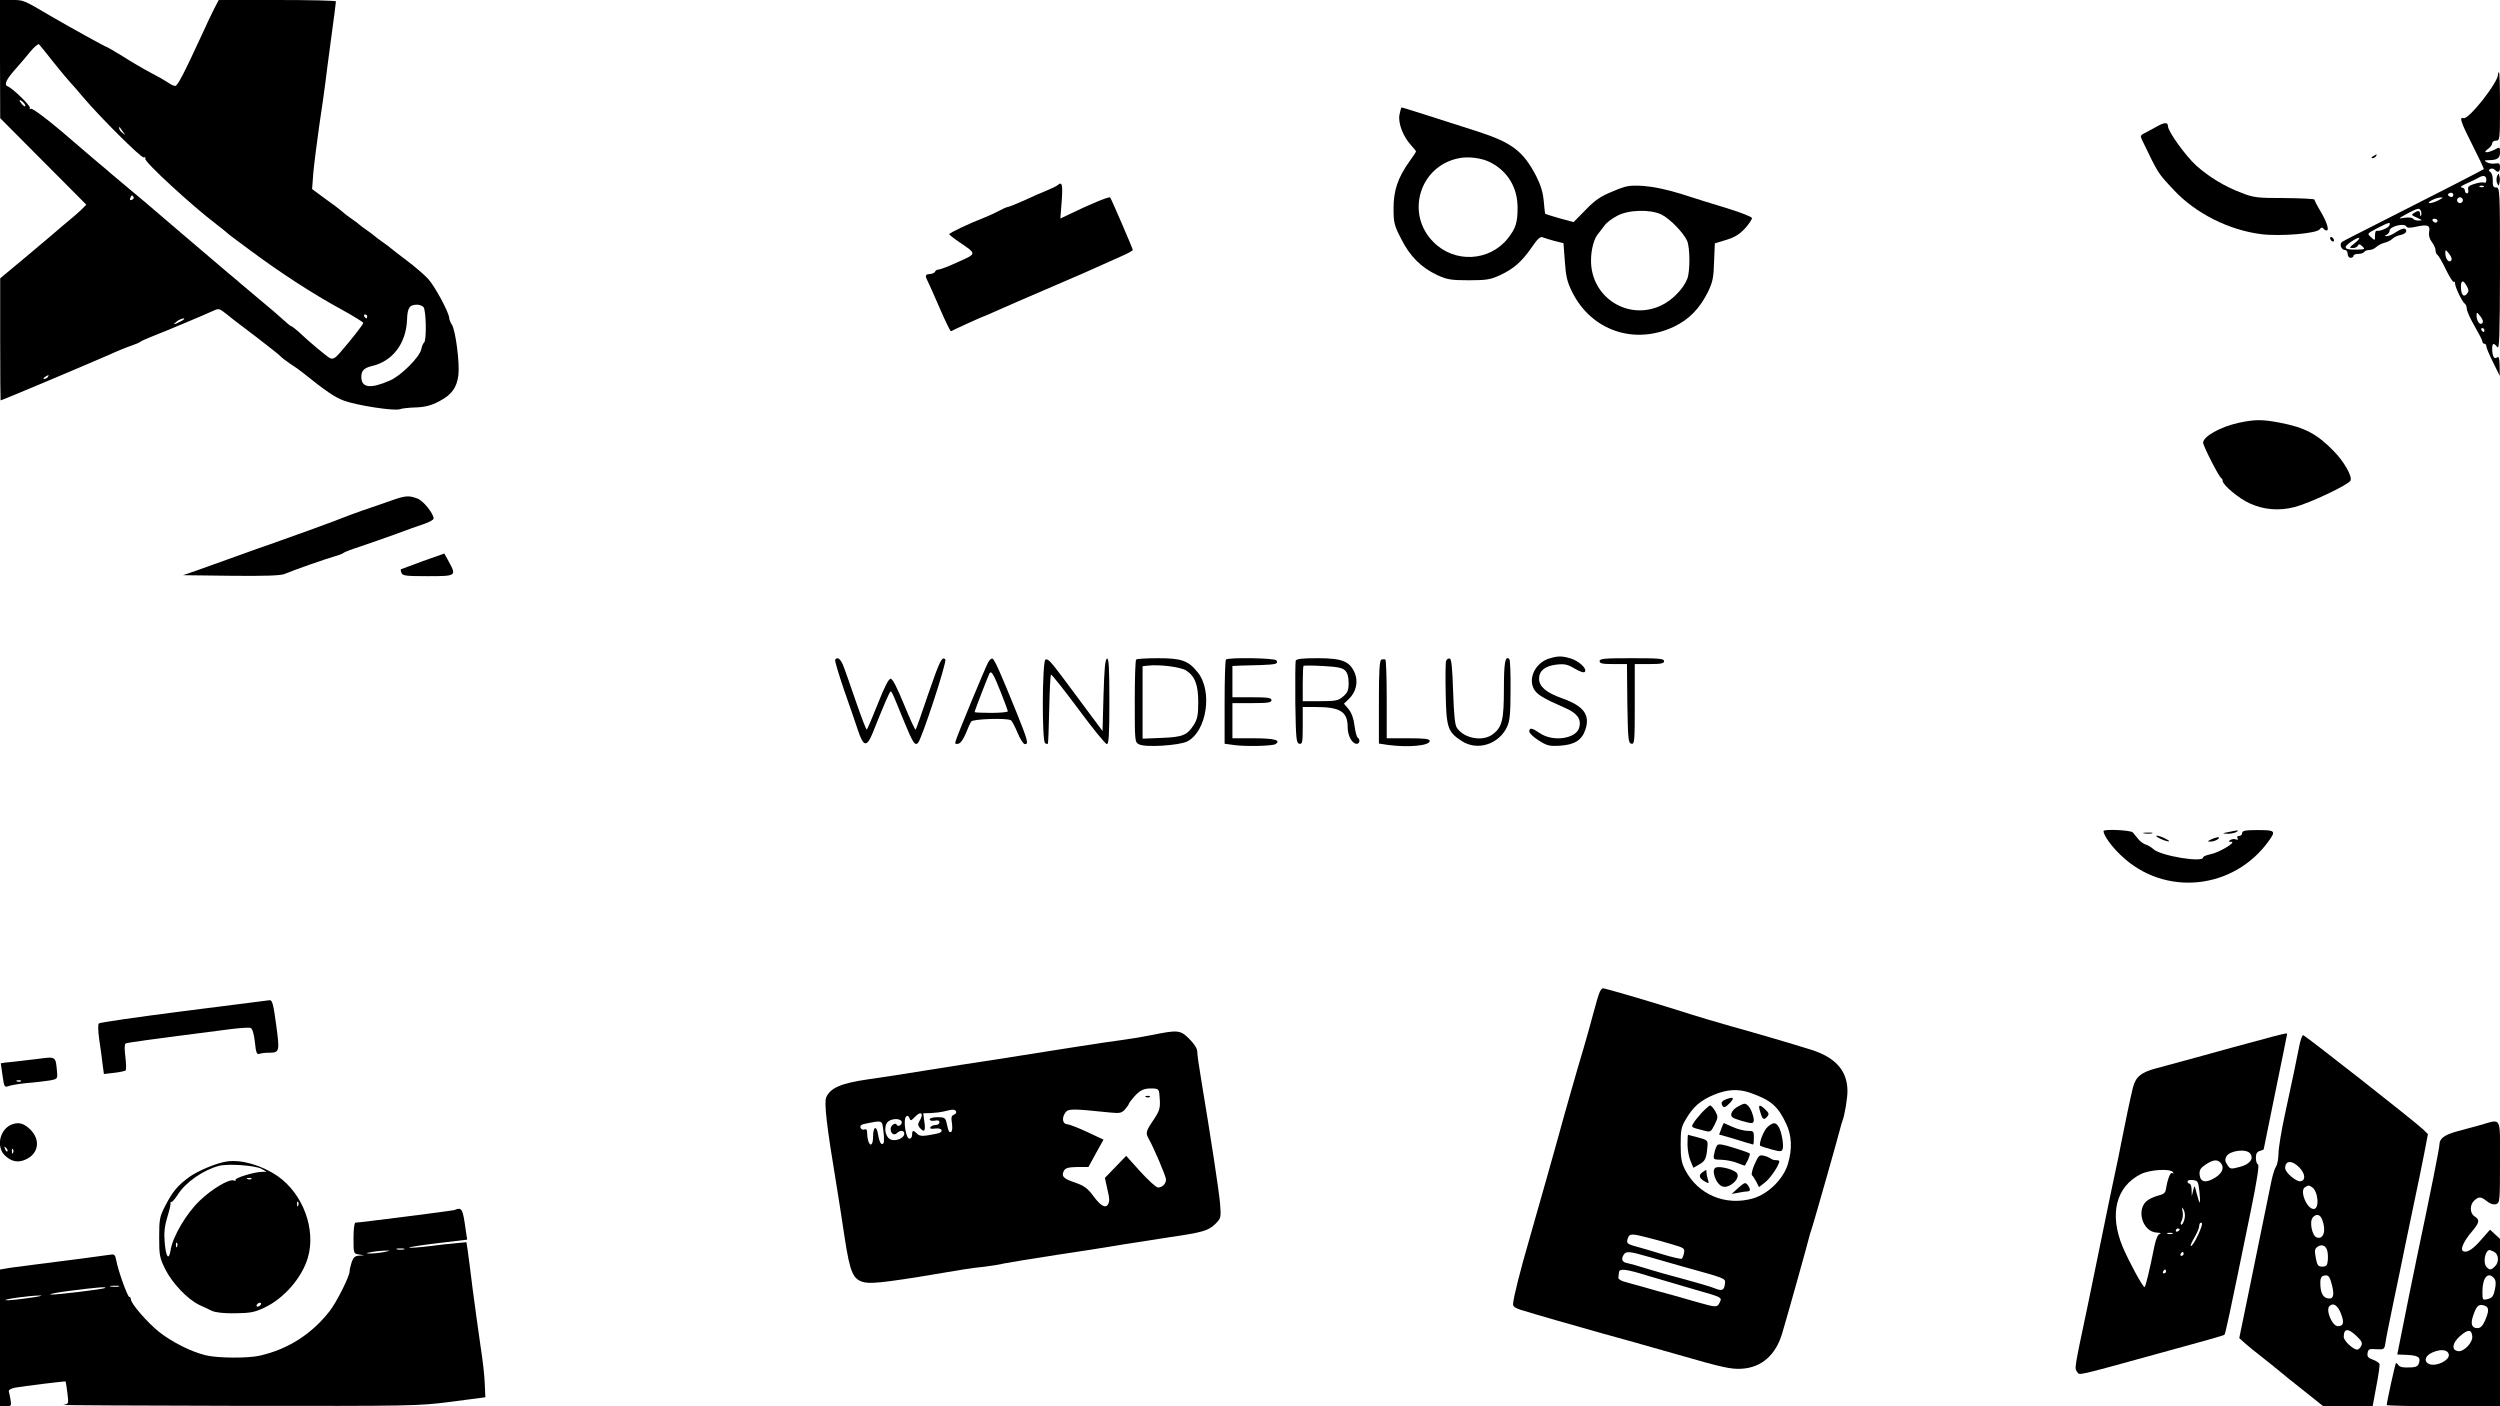 <?xml version="1.0" standalone="no"?>
<!DOCTYPE svg PUBLIC "-//W3C//DTD SVG 20010904//EN"
 "http://www.w3.org/TR/2001/REC-SVG-20010904/DTD/svg10.dtd">
<svg version="1.0" xmlns="http://www.w3.org/2000/svg"
 width="1280pt" height="720pt" viewBox="0 0 1280 720"
 preserveAspectRatio="xMidYMid meet">
<g transform="translate(0,720) scale(0.1,-0.1)"
fill="#000000" stroke="none">
<path d="M0 6897 l1 -302 221 -222 220 -221 -29 -29 c-17 -15 -41 -37 -54 -47
-13 -11 -58 -48 -99 -84 -89 -75 -118 -100 -199 -167 l-60 -50 0 -312 c0 -172
1 -313 2 -313 7 0 419 174 557 234 41 19 93 40 115 47 22 8 42 16 45 20 3 3
32 16 65 29 65 25 250 103 303 127 32 15 34 15 73 -16 21 -18 90 -70 152 -117
61 -47 117 -91 122 -97 6 -7 28 -24 50 -39 22 -14 49 -33 60 -42 126 -101 168
-129 215 -147 63 -24 261 -55 288 -44 9 4 46 8 82 9 48 2 78 10 118 31 65 34
91 70 99 135 7 61 -14 226 -33 257 -8 12 -14 28 -14 34 0 27 -72 161 -107 200
-20 22 -71 66 -113 97 -41 31 -77 59 -80 62 -3 3 -21 17 -40 30 -19 13 -37 27
-40 30 -3 3 -21 17 -40 30 -19 13 -37 27 -40 30 -3 3 -21 17 -40 30 -19 13
-40 29 -46 35 -13 12 -51 41 -113 85 l-43 32 6 81 c4 45 18 156 31 247 14 91
27 185 30 210 3 25 16 128 30 230 14 102 25 188 25 193 0 4 -135 7 -300 7
l-300 0 -22 -42 c-12 -24 -41 -83 -63 -133 -95 -206 -126 -265 -138 -265 -7 0
-23 7 -36 17 -13 9 -53 32 -90 51 -36 19 -101 57 -143 84 -43 26 -80 48 -83
48 -5 0 -193 104 -282 156 -145 85 -141 84 -203 84 l-60 0 0 -303z m275 -17
c38 -47 75 -92 84 -101 9 -9 36 -40 61 -70 88 -105 304 -320 316 -315 7 3 11
0 8 -7 -6 -15 237 -239 366 -337 25 -19 47 -37 50 -40 3 -4 57 -45 120 -91
153 -114 324 -225 464 -301 64 -35 115 -67 116 -71 0 -8 -61 -86 -122 -156
-23 -26 -34 -31 -48 -25 -17 9 -103 80 -163 137 -17 15 -33 27 -36 27 -3 0
-22 15 -41 33 -19 18 -75 66 -125 107 -49 41 -92 77 -95 80 -3 3 -32 28 -65
55 -75 64 -340 289 -380 324 -16 14 -70 60 -120 101 -49 41 -95 80 -101 85 -6
6 -32 28 -59 50 -26 22 -66 56 -89 76 -138 121 -249 208 -258 202 -6 -3 -8 -1
-5 4 6 10 -89 102 -114 111 -19 7 -8 33 33 80 24 27 61 70 82 96 21 26 42 43
46 39 4 -4 38 -46 75 -93z m-145 -222 c0 -5 -7 -3 -15 6 -8 8 -15 18 -15 22 0
3 7 1 15 -6 8 -7 15 -17 15 -22z m500 -133 c14 -19 14 -19 -2 -6 -10 7 -18 18
-18 24 0 6 1 8 3 6 1 -2 9 -13 17 -24z m54 -334 c3 -5 -1 -11 -9 -14 -9 -4
-12 -1 -8 9 6 16 10 17 17 5z m1484 -563 c14 -14 17 -174 3 -182 -4 -3 -11
-18 -14 -34 -8 -40 -103 -135 -160 -160 -100 -44 -147 -38 -147 18 0 32 13 46
55 56 106 25 174 116 179 236 2 62 12 78 52 78 11 0 25 -5 32 -12z m-288 -48
c0 -5 -2 -10 -4 -10 -3 0 -8 5 -11 10 -3 6 -1 10 4 10 6 0 11 -4 11 -10z
m-954 -25 c-36 -19 -45 -19 -20 0 10 8 26 14 34 15 8 0 2 -7 -14 -15z m-681
-285 c-3 -5 -12 -10 -18 -10 -7 0 -6 4 3 10 19 12 23 12 15 0z"/>
<path d="M12790 6819 c0 -42 -152 -234 -177 -224 -23 8 -14 -20 47 -140 33
-65 59 -120 57 -121 -4 -4 -275 -143 -497 -255 -118 -60 -221 -112 -228 -117
-16 -11 -5 -42 14 -42 8 0 14 -9 14 -20 0 -11 7 -20 15 -20 8 0 15 5 15 10 0
6 11 10 24 10 14 0 28 5 31 10 3 6 15 10 26 10 11 0 27 7 35 15 9 8 27 18 42
22 15 3 33 13 41 20 7 8 26 17 42 20 16 3 29 12 29 19 0 20 -20 17 -55 -6 -16
-11 -37 -20 -45 -19 -13 0 -13 1 0 7 8 4 15 14 15 22 0 20 73 39 84 22 6 -10
19 -10 55 -2 56 12 70 6 63 -28 -3 -17 2 -35 14 -51 10 -13 19 -32 19 -42 0
-10 4 -21 10 -24 5 -3 25 -37 43 -75 19 -39 37 -67 40 -63 4 3 7 0 7 -8 0 -20
37 -96 50 -104 5 -3 10 -15 10 -26 0 -11 18 -51 40 -89 22 -38 40 -73 40 -79
0 -6 5 -11 10 -11 6 0 10 -6 10 -13 0 -8 16 -45 35 -83 l34 -69 -1 52 c-1 41
-4 50 -13 43 -15 -12 -25 7 -25 46 0 28 8 30 26 7 11 -15 13 50 14 400 0 403
-1 417 -19 417 -15 0 -19 7 -18 36 1 19 -5 39 -12 43 -10 7 -10 10 -1 16 6 4
17 2 23 -4 17 -17 27 -13 27 13 0 19 -4 22 -24 19 -13 -3 -32 0 -43 6 -16 9
-15 10 9 11 44 0 58 10 58 40 0 28 -1 29 -27 14 -39 -19 -65 -18 -35 3 12 8
22 22 22 29 0 8 9 14 20 14 19 0 20 7 20 175 0 96 -2 175 -5 175 -3 0 -5 -5
-5 -11z m-60 -540 c0 -11 -4 -17 -10 -14 -5 3 -27 1 -49 -6 -30 -9 -37 -15
-34 -30 3 -11 0 -19 -6 -19 -6 0 -11 7 -11 15 0 8 -8 15 -17 15 -10 1 2 10 27
21 25 11 52 24 60 29 25 15 40 11 40 -11z m-13 -35 c-3 -3 -12 -4 -19 -1 -8 3
-5 6 6 6 11 1 17 -2 13 -5z m-160 -51 c-3 -3 -11 -2 -17 2 -9 6 -9 10 1 16 14
8 27 -7 16 -18z m-71 -18 c-15 -8 -36 -15 -45 -15 -23 0 28 28 54 29 16 1 14
-2 -9 -14z m124 0 c0 -8 -7 -15 -15 -15 -8 0 -15 7 -15 15 0 8 7 15 15 15 8 0
15 -7 15 -15z m-214 -78 c-2 -7 -5 -4 -5 6 -1 19 -9 21 -31 7 -16 -10 -15 -11
20 -27 24 -11 24 -12 3 -12 -12 -1 -25 4 -28 9 -4 6 -22 8 -43 5 -36 -6 -35
-5 18 24 46 24 56 27 63 15 5 -8 6 -20 3 -27z m84 -27 c0 -5 -4 -10 -9 -10 -6
0 -13 5 -16 10 -3 6 1 10 9 10 9 0 16 -4 16 -10z m-246 -24 c-5 -13 -49 -31
-66 -28 -5 1 -8 -10 -8 -25 0 -26 0 -26 -21 -7 -20 18 -20 18 33 46 61 31 69
33 62 14z m-179 -92 c-28 -22 -28 -24 -8 -24 12 0 23 6 26 13 3 9 9 8 22 -4
16 -15 14 -16 -27 -17 -66 -2 -75 10 -31 40 46 31 59 25 18 -8z m494 -89 c-12
-12 -29 11 -29 40 0 18 2 18 20 -5 12 -16 16 -28 9 -35z m81 -130 c11 -20 11
-27 0 -40 -17 -20 -30 -3 -30 38 0 34 12 35 30 2z m79 -190 c-12 -12 -29 11
-29 40 0 18 2 18 20 -5 12 -16 16 -28 9 -35z m11 -35 c0 -5 -2 -10 -4 -10 -3
0 -8 5 -11 10 -3 6 -1 10 4 10 6 0 11 -4 11 -10z"/>
<path d="M7165 6611 c-7 -43 19 -111 61 -156 13 -14 24 -28 24 -30 0 -3 -15
-26 -34 -52 -59 -83 -81 -148 -81 -239 0 -74 3 -87 39 -157 45 -90 103 -147
184 -185 50 -23 69 -27 162 -27 92 0 112 4 160 26 71 33 112 70 162 142 30 44
44 57 56 52 10 -4 37 -12 62 -19 l45 -11 7 -93 c5 -76 12 -106 37 -156 98
-199 320 -275 523 -178 77 37 132 94 174 180 23 48 28 73 30 151 l4 95 59 18
c43 13 68 29 95 58 20 22 36 46 36 53 0 7 -54 28 -128 51 -70 21 -176 54 -237
74 -72 22 -138 36 -190 40 -74 4 -87 2 -158 -28 -62 -25 -91 -45 -139 -95
l-61 -62 -71 19 c-39 11 -72 22 -74 23 -2 2 -5 31 -8 65 -4 45 -15 81 -39 129
-66 127 -124 171 -300 228 -208 67 -384 123 -389 123 -2 0 -7 -17 -11 -39z
m465 -242 c89 -45 140 -129 140 -232 0 -77 -9 -106 -51 -159 -94 -117 -272
-126 -379 -18 -146 145 -72 391 130 430 48 10 118 1 160 -21z m878 -268 c43
-22 112 -93 130 -134 15 -34 16 -155 1 -194 -19 -51 -78 -111 -134 -137 -169
-80 -359 41 -359 229 0 59 16 117 39 141 5 7 19 24 30 39 10 15 40 37 65 50
59 32 172 34 228 6z"/>
<path d="M11050 6556 c-14 -8 -40 -22 -57 -31 -37 -19 -36 -18 -25 -43 85
-176 78 -165 162 -255 111 -119 281 -205 448 -226 96 -12 283 3 299 25 7 10
13 11 18 5 3 -6 11 -11 17 -11 15 0 2 43 -32 100 -17 28 -30 54 -30 58 0 4
-69 7 -153 8 -138 0 -158 2 -219 26 -88 33 -168 82 -233 140 -55 50 -145 175
-145 202 0 20 -17 20 -50 2z"/>
<path d="M12150 6400 c-9 -6 -10 -10 -3 -10 6 0 15 5 18 10 8 12 4 12 -15 0z"/>
<path d="M12785 6298 c-4 -10 -4 -26 0 -35 8 -17 8 -17 12 0 3 9 3 25 0 35 -4
16 -4 16 -12 0z"/>
<path d="M5415 6252 c-6 -5 -30 -17 -55 -27 -25 -10 -78 -33 -118 -52 -41 -18
-78 -33 -83 -33 -4 0 -23 -8 -41 -18 -18 -10 -53 -26 -78 -36 -76 -29 -180
-79 -180 -85 0 -3 24 -22 52 -41 90 -61 90 -58 -6 -101 -47 -22 -92 -39 -100
-39 -8 0 -16 -5 -18 -10 -2 -6 -13 -12 -26 -13 -24 -1 -27 -8 -13 -35 5 -9 33
-72 62 -139 29 -67 55 -121 58 -119 16 9 163 76 167 76 2 0 27 11 56 24 49 22
166 73 348 151 88 37 136 59 205 90 28 12 74 33 103 46 28 12 52 26 52 29 0 7
-110 262 -116 269 -5 6 -100 -33 -207 -85 l-48 -23 7 90 c6 85 2 101 -21 81z"/>
<path d="M11930 5981 c0 -5 5 -13 10 -16 6 -3 10 -2 10 4 0 5 -4 13 -10 16 -5
3 -10 2 -10 -4z"/>
<path d="M11461 5035 c-94 -21 -181 -70 -181 -102 0 -16 82 -177 93 -181 4 -2
7 -8 7 -14 0 -21 84 -91 138 -115 71 -33 151 -40 231 -19 77 20 278 115 286
136 9 21 -33 96 -85 149 -86 89 -148 122 -278 147 -89 17 -127 17 -211 -1z"/>
<path d="M2000 4636 c-36 -13 -101 -35 -145 -50 -44 -16 -89 -32 -100 -37 -24
-11 -314 -116 -370 -135 -22 -7 -103 -36 -180 -64 -77 -28 -169 -61 -204 -73
l-64 -22 245 -3 c169 -2 255 1 274 9 55 23 219 80 259 91 22 6 42 14 45 18 3
3 41 18 85 32 44 15 125 43 180 63 55 21 121 44 148 53 26 9 47 21 47 27 0 26
-54 93 -84 103 -44 16 -60 15 -136 -12z"/>
<path d="M2165 4327 c-60 -22 -111 -41 -113 -42 -1 -1 0 -10 4 -19 5 -14 25
-16 135 -16 146 0 147 1 106 76 l-22 40 -110 -39z"/>
<path d="M7934 3829 c-70 -20 -111 -98 -81 -156 16 -29 47 -48 159 -97 63 -27
85 -57 74 -100 -14 -58 -133 -76 -200 -31 -43 29 -56 31 -56 10 0 -9 21 -29
48 -46 42 -27 54 -30 109 -27 75 5 112 28 130 82 26 76 -9 122 -120 161 -81
29 -117 60 -117 100 0 40 30 65 87 72 44 5 58 2 97 -21 29 -17 47 -22 51 -15
11 16 -31 55 -74 68 -44 13 -64 13 -107 0z"/>
<path d="M4276 3822 c-3 -4 18 -73 45 -153 28 -79 60 -173 72 -209 28 -84 45
-87 75 -13 56 140 87 213 92 213 6 0 12 -14 69 -154 44 -107 55 -126 71 -110
19 19 150 418 140 428 -17 17 -28 -5 -89 -182 -32 -95 -60 -175 -63 -178 -3
-2 -29 55 -59 128 -36 88 -59 133 -69 133 -10 0 -32 -43 -65 -127 -28 -70 -53
-130 -57 -133 -3 -3 -28 63 -57 147 -29 84 -58 168 -66 186 -14 31 -29 40 -39
24z"/>
<path d="M5059 3808 c-14 -25 -158 -372 -166 -402 -5 -14 -1 -17 13 -14 12 2
26 22 39 53 11 28 23 55 28 61 8 13 185 19 203 6 6 -4 21 -33 34 -64 13 -32
30 -58 37 -58 20 0 17 15 -41 159 -85 210 -114 275 -125 279 -5 2 -15 -7 -22
-20z m65 -152 c20 -50 36 -94 36 -98 0 -4 -38 -8 -85 -8 -47 0 -85 2 -85 4 0
7 70 187 76 198 10 16 20 -1 58 -96z"/>
<path d="M5353 3823 c-17 -6 -19 -418 -2 -428 6 -4 12 -5 14 -3 2 1 5 81 7
176 2 96 6 176 9 178 4 2 66 -77 140 -176 73 -99 139 -180 146 -180 10 0 13
46 13 221 0 172 -3 220 -12 217 -10 -4 -14 -54 -18 -188 l-5 -183 -81 109
c-45 60 -99 134 -122 164 -63 84 -76 98 -89 93z"/>
<path d="M5817 3823 c-4 -3 -7 -100 -7 -214 0 -204 0 -209 22 -220 31 -17 206
-6 247 15 100 52 131 258 53 354 -48 60 -83 72 -203 72 -58 0 -109 -3 -112 -7z
m256 -56 c45 -29 62 -73 62 -162 0 -65 -4 -86 -22 -115 -34 -54 -57 -64 -165
-68 l-98 -4 0 185 0 186 28 3 c58 7 168 -7 195 -25z"/>
<path d="M6277 3823 c-4 -3 -7 -102 -7 -219 l0 -212 44 -6 c56 -9 200 -6 216
4 32 20 -6 30 -111 30 l-109 0 0 90 0 90 100 0 c82 0 100 3 100 15 0 12 -18
15 -100 15 l-100 0 0 80 0 80 38 2 c20 1 70 2 110 3 76 3 88 6 77 24 -7 12
-247 16 -258 4z"/>
<path d="M6634 3817 c-2 -7 -3 -105 -2 -217 3 -186 5 -205 21 -208 15 -3 17 6
17 92 l0 96 68 0 c124 0 162 -24 162 -103 0 -41 20 -81 43 -85 18 -4 24 22 8
32 -5 3 -12 31 -16 61 -4 36 -15 65 -30 84 l-24 28 24 23 c38 36 50 88 32 133
-26 61 -64 77 -190 77 -78 0 -109 -3 -113 -13z m253 -50 c12 -12 18 -33 18
-63 0 -38 -5 -50 -28 -70 -25 -21 -37 -24 -118 -24 l-89 0 0 88 c0 49 2 91 4
93 2 2 47 2 100 -1 74 -4 99 -9 113 -23z"/>
<path d="M7073 3823 c-10 -4 -13 -56 -13 -217 l0 -213 46 -7 c105 -14 214 -4
214 20 0 11 -23 14 -110 14 l-110 0 0 199 c0 110 -3 202 -7 204 -5 2 -14 2
-20 0z"/>
<path d="M7404 3816 c-3 -8 -4 -84 -2 -168 3 -174 11 -196 82 -242 79 -52 189
-18 232 72 14 30 18 65 18 189 1 83 -2 154 -6 158 -21 21 -28 -16 -28 -151 0
-159 -9 -196 -55 -232 -51 -41 -149 -24 -186 32 -10 15 -15 67 -19 185 -4 119
-8 166 -17 169 -7 2 -16 -3 -19 -12z"/>
<path d="M8190 3815 c0 -12 14 -15 70 -15 l70 0 2 -202 c3 -184 5 -203 21
-206 16 -3 17 12 17 202 l0 206 75 0 c60 0 75 3 75 15 0 13 -25 15 -165 15
-140 0 -165 -2 -165 -15z"/>
<path d="M10770 2945 c0 -22 41 -79 90 -125 222 -213 578 -177 758 77 35 49
30 53 -58 53 -64 0 -80 -3 -80 -15 0 -8 -7 -15 -16 -15 -9 0 -12 -5 -8 -12 5
-7 2 -9 -8 -6 -8 4 -21 2 -29 -3 -11 -7 -10 -9 5 -9 30 0 -63 -56 -107 -64
-20 -4 -37 -11 -37 -16 0 -28 -217 8 -254 42 -11 10 -29 21 -40 24 -12 4 -29
16 -38 28 -10 12 -22 27 -28 34 -11 12 -150 18 -150 7z"/>
<path d="M11410 2940 c-35 -7 -35 -7 -5 -9 17 0 37 4 45 9 17 11 11 11 -40 0z"/>
<path d="M10978 2933 c12 -2 30 -2 40 0 9 3 -1 5 -23 4 -22 0 -30 -2 -17 -4z"/>
<path d="M11040 2920 c0 -8 61 -33 66 -27 2 2 -12 10 -31 19 -19 8 -35 12 -35
8z"/>
<path d="M11325 2904 c-23 -10 -25 -13 -10 -13 21 -1 53 15 45 22 -3 2 -18 -2
-35 -9z"/>
<path d="M8191 2122 c-5 -10 -21 -63 -35 -117 -15 -55 -35 -129 -46 -165 -29
-95 -111 -383 -130 -455 -11 -42 -89 -316 -149 -527 -50 -172 -80 -294 -84
-332 -2 -14 8 -22 38 -32 70 -22 276 -81 415 -120 74 -20 252 -70 395 -111
225 -65 268 -74 322 -71 102 6 175 70 208 182 31 104 132 466 139 496 2 8 6
22 9 30 7 16 146 506 151 530 2 8 6 22 9 30 12 30 27 122 26 158 -2 100 -61
167 -182 206 -98 31 -275 83 -412 121 -55 15 -183 53 -285 86 -167 52 -361
109 -374 109 -3 0 -10 -8 -15 -18z m770 -517 c107 -38 142 -68 185 -160 28
-60 31 -128 8 -205 -23 -76 -100 -153 -179 -176 -140 -40 -281 19 -347 146
-19 37 -23 60 -23 130 0 74 3 91 27 130 37 64 76 97 144 125 68 28 124 31 185
10z m-527 -741 c33 -8 91 -24 127 -35 62 -18 66 -21 61 -44 -2 -14 -8 -27 -12
-30 -4 -2 -49 8 -101 24 -52 16 -113 34 -136 40 -44 12 -48 17 -37 45 8 20 21
20 98 0z m11 -100 c50 -14 128 -37 175 -50 217 -60 215 -59 212 -85 -4 -36
-15 -41 -53 -25 -19 8 -88 28 -154 46 -66 17 -154 42 -195 55 -41 13 -84 25
-95 27 -27 4 -36 18 -24 40 13 24 27 23 134 -8z m-1 -98 c61 -18 170 -50 242
-71 130 -37 131 -38 120 -61 -13 -29 -18 -29 -109 -3 -39 11 -101 29 -137 39
-36 9 -99 27 -140 39 -41 11 -88 24 -105 29 -16 5 -30 14 -29 20 1 7 2 19 3
27 2 22 33 19 155 -19z"/>
<path d="M8833 1570 c-15 -6 -21 -15 -17 -25 8 -20 15 -19 43 10 24 26 15 31
-26 15z"/>
<path d="M8899 1535 c-32 -17 -45 -45 -27 -57 15 -9 78 -28 96 -28 15 0 15 20
1 57 -9 25 -26 43 -39 42 -3 0 -17 -6 -31 -14z"/>
<path d="M8713 1503 c-19 -21 -39 -46 -44 -56 -11 -19 -10 -19 53 -35 36 -10
37 -9 57 30 18 37 18 41 3 69 -10 16 -21 29 -26 29 -4 0 -24 -17 -43 -37z"/>
<path d="M9013 1505 c11 -38 18 -42 36 -21 10 11 7 19 -10 35 -32 30 -39 26
-26 -14z"/>
<path d="M8813 1421 l-11 -30 57 -16 c31 -10 69 -21 85 -26 16 -5 31 -9 32 -9
2 0 4 16 4 35 0 33 -2 35 -32 35 -18 0 -53 9 -77 20 -24 11 -44 20 -45 20 -1
0 -7 -13 -13 -29z"/>
<path d="M9051 1431 c-21 -18 -48 -88 -38 -98 3 -2 28 -10 57 -18 44 -12 52
-12 57 1 7 20 -5 90 -20 114 -15 25 -28 25 -56 1z"/>
<path d="M8640 1341 c0 -27 7 -65 15 -84 l15 -36 30 17 c31 17 37 31 42 91 3
32 1 34 -47 47 -27 7 -51 13 -52 14 -2 0 -3 -22 -3 -49z"/>
<path d="M8792 1336 c-5 -6 -12 -25 -15 -42 -6 -31 -6 -31 38 -32 24 -1 61 -8
81 -17 20 -8 38 -14 38 -13 1 2 8 15 16 30 7 16 11 30 9 32 -2 3 -39 16 -81
29 -57 18 -80 22 -86 13z"/>
<path d="M8984 1240 c-12 -26 -18 -52 -14 -57 5 -4 15 -20 23 -35 l13 -26 32
25 c27 21 72 88 72 108 0 3 -8 5 -18 5 -10 0 -22 4 -27 9 -6 4 -21 11 -35 14
-22 5 -27 0 -46 -43z"/>
<path d="M8787 1223 c-29 -8 -3 -87 33 -98 34 -11 91 40 74 67 -11 18 -80 38
-107 31z"/>
<path d="M8715 1197 c-20 -15 -15 -31 17 -48 18 -10 19 -9 12 13 -4 12 -7 29
-7 36 0 15 1 15 -22 -1z"/>
<path d="M8900 1118 l-34 -31 33 6 c19 4 40 7 47 7 17 0 18 11 2 33 -12 15
-16 13 -48 -15z"/>
<path d="M940 2023 c-234 -30 -429 -58 -434 -63 -5 -5 -4 -39 2 -82 6 -40 14
-96 17 -125 l7 -52 51 6 c29 3 55 9 60 12 4 4 3 35 -1 70 -5 37 -5 64 1 68 8
5 111 19 539 74 48 6 93 9 101 6 9 -3 17 -29 22 -72 5 -53 10 -65 22 -61 8 3
29 6 46 6 59 0 60 3 41 143 -14 104 -20 127 -33 126 -9 -1 -207 -26 -441 -56z"/>
<path d="M5894 1900 c-51 -10 -118 -21 -150 -25 -33 -4 -156 -22 -274 -41
-118 -19 -289 -46 -380 -60 -91 -13 -244 -38 -340 -53 -96 -16 -233 -37 -304
-47 -140 -20 -195 -44 -216 -93 -11 -27 3 -150 50 -431 11 -69 32 -199 45
-289 28 -181 43 -214 103 -227 43 -8 139 4 502 66 30 5 82 12 115 15 33 4 76
11 95 16 19 4 141 24 270 44 129 19 287 44 350 55 63 10 165 26 225 35 173 25
202 34 237 68 30 30 30 33 25 102 -5 63 -46 330 -97 638 -11 64 -20 128 -20
142 0 16 -15 40 -40 65 -47 47 -58 48 -196 20z m44 -328 c3 -46 -1 -59 -32
-106 -39 -57 -41 -67 -26 -94 26 -45 90 -195 90 -211 0 -22 -19 -41 -41 -41
-9 0 -49 36 -90 81 l-73 81 -55 -57 -54 -56 11 -50 c14 -59 14 -70 4 -87 -13
-20 -39 -4 -76 47 -28 37 -45 50 -91 66 -61 20 -73 33 -57 62 8 13 23 17 68
18 l57 0 38 70 39 70 -83 39 c-45 21 -91 39 -103 40 -24 1 -29 33 -9 60 15 20
34 20 228 0 52 -5 60 -3 78 17 10 12 19 25 19 28 0 3 13 20 28 37 30 34 51 43
97 41 29 -2 30 -4 33 -55z m-1043 -62 c3 -6 -1 -13 -10 -17 -14 -5 -16 -14
-11 -44 3 -21 2 -40 -4 -44 -10 -6 -14 1 -24 48 -6 24 -11 27 -46 27 -23 0
-40 -5 -40 -11 0 -7 10 -9 25 -7 17 4 25 1 25 -8 0 -8 -9 -14 -19 -14 -11 0
-23 -5 -27 -11 -5 -8 3 -10 25 -7 37 5 45 -19 9 -26 -72 -15 -88 -15 -102 -1
-20 20 -26 19 -26 -5 0 -11 -6 -20 -14 -20 -18 0 -33 97 -17 113 7 7 12 5 17
-7 6 -16 8 -15 26 3 32 36 51 22 26 -18 -9 -15 -9 -23 1 -35 23 -27 31 -18 24
29 l-6 45 39 1 c22 1 53 5 69 9 44 11 53 11 60 0z m-279 -51 c3 -6 0 -15 -7
-20 -8 -5 -15 -4 -17 1 -6 16 -32 -1 -32 -20 0 -24 18 -36 33 -21 16 16 37 14
37 -4 0 -20 -37 -38 -65 -31 -28 7 -42 54 -25 85 12 23 64 29 76 10z m-93 -50
c4 -29 4 -56 1 -61 -10 -16 -21 1 -28 42 -8 51 -26 43 -26 -11 0 -40 -13 -52
-24 -23 -3 9 -6 27 -6 41 0 18 -4 24 -14 20 -8 -3 -17 1 -20 9 -3 9 3 16 17
19 98 20 93 22 100 -36z"/>
<path d="M5868 1583 c7 -3 16 -2 19 1 4 3 -2 6 -13 5 -11 0 -14 -3 -6 -6z"/>
<path d="M11645 1895 c-27 -7 -124 -33 -215 -58 -152 -42 -205 -57 -391 -107
-76 -20 -104 -43 -118 -97 -10 -37 -45 -205 -62 -293 -4 -25 -20 -99 -34 -165
-14 -66 -39 -185 -55 -265 -16 -80 -52 -255 -80 -390 -71 -337 -69 -324 -55
-344 14 -18 -16 -25 405 91 249 68 345 95 349 99 5 5 21 76 136 639 31 151 43
231 36 233 -6 2 -11 17 -11 34 0 21 6 31 20 35 11 3 20 7 20 8 0 2 27 135 60
295 33 160 60 293 60 296 0 5 -5 4 -65 -11z m-125 -600 c22 -27 -1 -57 -54
-70 -45 -12 -48 -11 -62 11 -12 17 -13 28 -5 43 17 30 100 41 121 16z m-152
-47 c22 -22 13 -52 -24 -76 -48 -31 -78 -26 -82 13 -2 24 4 34 30 52 38 25 59
28 76 11z m-242 -50 c4 -7 3 -8 -4 -4 -10 6 -24 -30 -34 -89 -2 -12 -14 -21
-33 -25 -17 -4 -42 -14 -57 -24 -64 -42 -31 -164 46 -167 17 -1 24 -3 15 -6
-10 -2 -20 -24 -28 -61 -25 -126 -46 -212 -51 -212 -9 0 -80 131 -111 204 -71
168 -36 311 93 375 48 23 152 29 164 9z m135 -98 c7 -70 3 -75 -13 -14 -12 48
-12 48 -19 19 l-7 -30 -1 33 c0 17 -5 32 -11 32 -5 0 -10 5 -10 11 0 6 12 9
28 7 25 -3 27 -7 33 -58z m-76 -140 c-4 -17 -11 -30 -16 -30 -6 0 -5 8 1 20 6
11 8 32 5 47 -5 24 -5 25 5 10 6 -10 9 -31 5 -47z m84 -47 c-16 -45 -43 -93
-52 -93 -4 0 4 20 18 43 14 24 25 51 25 60 0 10 4 17 10 17 6 0 6 -10 -1 -27z
m-109 -7 c0 -3 -4 -8 -10 -11 -5 -3 -10 -1 -10 4 0 6 5 11 10 11 6 0 10 -2 10
-4z m-37 -23 c-7 -2 -19 -2 -25 0 -7 3 -2 5 12 5 14 0 19 -2 13 -5z m57 -103
c0 -5 -5 -10 -11 -10 -5 0 -7 5 -4 10 3 6 8 10 11 10 2 0 4 -4 4 -10z m-90
-90 c0 -5 -5 -10 -11 -10 -5 0 -7 5 -4 10 3 6 8 10 11 10 2 0 4 -4 4 -10z"/>
<path d="M11771 1838 c-7 -35 -19 -92 -26 -128 -8 -36 -28 -132 -46 -215 -18
-82 -33 -173 -33 -201 -1 -28 -6 -57 -12 -65 -6 -8 -17 -41 -24 -74 -27 -131
-70 -341 -116 -568 l-49 -238 30 -27 c17 -15 51 -43 76 -62 25 -19 65 -52 90
-72 24 -21 87 -71 139 -112 l95 -76 126 0 127 0 19 103 c11 56 18 107 16 114
-3 6 -18 16 -35 22 -23 8 -29 16 -26 33 3 20 8 23 44 20 40 -2 42 -1 47 30 2
18 21 112 41 208 20 96 48 229 61 295 14 66 36 174 50 240 14 66 35 167 46
224 l20 104 -23 23 c-40 39 -607 484 -616 484 -5 0 -15 -28 -21 -62z m3 -617
c29 -31 32 -64 5 -69 -22 -4 -79 45 -79 67 0 41 36 42 74 2z m63 -99 c32 -20
40 -112 9 -112 -35 0 -73 93 -45 111 17 11 21 11 36 1z m53 -168 c21 -54 7
-101 -28 -90 -24 8 -39 80 -21 102 18 22 39 17 49 -12z m26 -159 c3 -12 4 -36
2 -51 -2 -23 -8 -29 -28 -29 -21 0 -26 6 -33 44 -7 37 -6 47 8 57 22 16 44 7
51 -21z m24 -176 c14 -56 5 -75 -28 -65 -21 7 -32 33 -32 77 0 30 7 39 31 39
12 0 20 -14 29 -51z m45 -143 c19 -48 14 -66 -15 -66 -29 0 -64 83 -43 103 19
19 42 4 58 -37z m82 -118 c26 -25 30 -35 22 -50 -5 -10 -14 -18 -20 -18 -21 0
-69 45 -69 65 0 45 23 46 67 3z"/>
<path d="M190 1778 c-30 -4 -84 -10 -120 -14 -36 -3 -65 -7 -66 -8 0 0 4 -29
9 -63 8 -58 10 -61 30 -54 12 5 56 12 97 16 41 3 93 10 115 13 39 7 40 9 37
43 -7 82 -4 80 -102 67z m-83 -114 c-3 -3 -12 -4 -19 -1 -8 3 -5 6 6 6 11 1
17 -2 13 -5z"/>
<path d="M12700 1440 c-36 -10 -92 -25 -125 -34 -60 -17 -85 -36 -85 -66 0
-17 -45 -244 -115 -575 -25 -121 -58 -283 -73 -360 l-28 -140 50 -2 c57 -3 71
-12 61 -42 -4 -15 -15 -21 -38 -22 -45 -2 -61 1 -69 14 -4 6 -9 9 -11 7 -4 -4
-47 -200 -47 -214 0 -3 131 -6 290 -6 l290 0 0 428 0 429 -25 23 -26 24 -45
-51 c-44 -51 -75 -70 -94 -58 -14 9 5 51 45 98 40 47 43 62 15 79 -25 16 -26
59 -2 81 24 22 34 21 66 -4 16 -13 33 -18 46 -14 19 6 20 15 20 216 0 239 10
220 -100 189z m71 -650 c23 -13 25 -53 3 -74 -19 -19 -26 -20 -42 -4 -21 21
-9 88 16 88 2 0 12 -5 23 -10z m-1 -135 c9 -11 10 -27 4 -57 -7 -34 -14 -43
-36 -49 -27 -7 -28 -6 -28 38 0 72 29 105 60 68z m-46 -141 c20 -8 20 -28 -1
-76 -12 -27 -23 -38 -39 -38 -28 0 -36 21 -22 62 18 55 30 64 62 52z m-66
-155 c4 -32 -43 -81 -72 -77 -36 5 -31 41 9 77 41 36 59 36 63 0z m-120 -95
c4 -27 -57 -59 -94 -50 -36 9 -31 44 9 61 45 20 81 15 85 -11z"/>
<path d="M61 1443 c-62 -24 -82 -113 -37 -158 34 -33 69 -40 109 -21 65 30 75
100 23 152 -33 33 -61 40 -95 27z m-23 -138 c-3 -3 -9 2 -12 12 -6 14 -5 15 5
6 7 -7 10 -15 7 -18z m29 -7 c-3 -8 -6 -5 -6 6 -1 11 2 17 5 13 3 -3 4 -12 1
-19z"/>
<path d="M1160 1253 c-53 -8 -145 -47 -189 -78 -61 -44 -87 -75 -125 -149 -29
-56 -31 -69 -31 -161 0 -92 2 -105 32 -165 35 -70 114 -153 173 -181 19 -9 48
-23 64 -30 18 -9 62 -14 120 -13 77 1 100 5 150 29 100 47 192 153 222 255 43
145 -24 327 -154 418 -81 56 -188 87 -262 75z m178 -37 l27 -15 -24 -1 c-39 0
-141 -32 -135 -41 3 -5 -1 -6 -9 -3 -24 9 -113 -44 -175 -104 -67 -64 -137
-182 -148 -250 -9 -60 -25 -40 -31 40 -4 46 0 81 13 124 10 32 18 65 17 72 0
7 1 11 4 8 3 -3 18 14 33 37 40 64 131 127 212 148 47 12 183 2 216 -15z m-51
-52 c-3 -3 -12 -4 -19 -1 -8 3 -5 6 6 6 11 1 17 -2 13 -5z m240 -136 c-3 -8
-6 -5 -6 6 -1 11 2 17 5 13 3 -3 4 -12 1 -19z m-620 -210 c-3 -8 -6 -5 -6 6
-1 11 2 17 5 13 3 -3 4 -12 1 -19z m428 -298 c-3 -5 -11 -10 -16 -10 -6 0 -7
5 -4 10 3 6 11 10 16 10 6 0 7 -4 4 -10z"/>
<path d="M2325 1004 c-10 -3 -485 -64 -505 -64 -6 0 -10 -33 -10 -79 0 -79 0
-80 28 -84 l27 -4 -27 -2 c-20 -1 -29 -9 -37 -32 -6 -18 -11 -39 -11 -48 0
-26 -67 -159 -103 -205 -92 -117 -212 -194 -357 -227 -60 -14 -216 -13 -277 2
-74 18 -172 67 -239 120 -60 48 -144 145 -144 167 0 7 -4 12 -8 12 -9 0 -57
133 -67 188 -6 30 -9 32 -38 27 -39 -6 -206 -28 -382 -50 -72 -9 -140 -18
-152 -21 l-23 -4 0 -350 0 -350 30 0 c28 0 29 2 24 33 -3 17 -7 37 -9 44 -2 6
12 14 31 18 44 8 258 34 260 32 1 -1 5 -28 9 -59 7 -56 7 -56 -21 -61 -16 -2
385 -4 891 -5 898 -1 924 -1 1095 21 l175 23 -3 69 c-1 39 -11 126 -22 195
-10 69 -28 199 -40 290 -11 91 -23 182 -26 202 l-6 38 -50 -5 c-27 -2 -92 -9
-144 -16 -52 -6 -97 -9 -100 -7 -2 3 64 13 147 23 l151 18 -7 46 c-16 115 -19
122 -60 105z m-257 -201 c-10 -2 -26 -2 -35 0 -10 3 -2 5 17 5 19 0 27 -2 18
-5z m-103 -14 c-22 -4 -53 -7 -70 -7 -26 1 -24 2 10 8 22 4 54 7 70 7 25 1 23
-1 -10 -8z m-1357 -176 c-10 -2 -28 -2 -40 0 -13 2 -5 4 17 4 22 1 32 -1 23
-4z m-69 -7 c-7 -7 -268 -38 -281 -34 -7 3 41 12 107 20 127 16 181 21 174 14z
m-394 -52 c-55 -8 -107 -13 -115 -11 -20 4 123 24 175 24 22 1 -5 -6 -60 -13z"/>
</g>
</svg>
